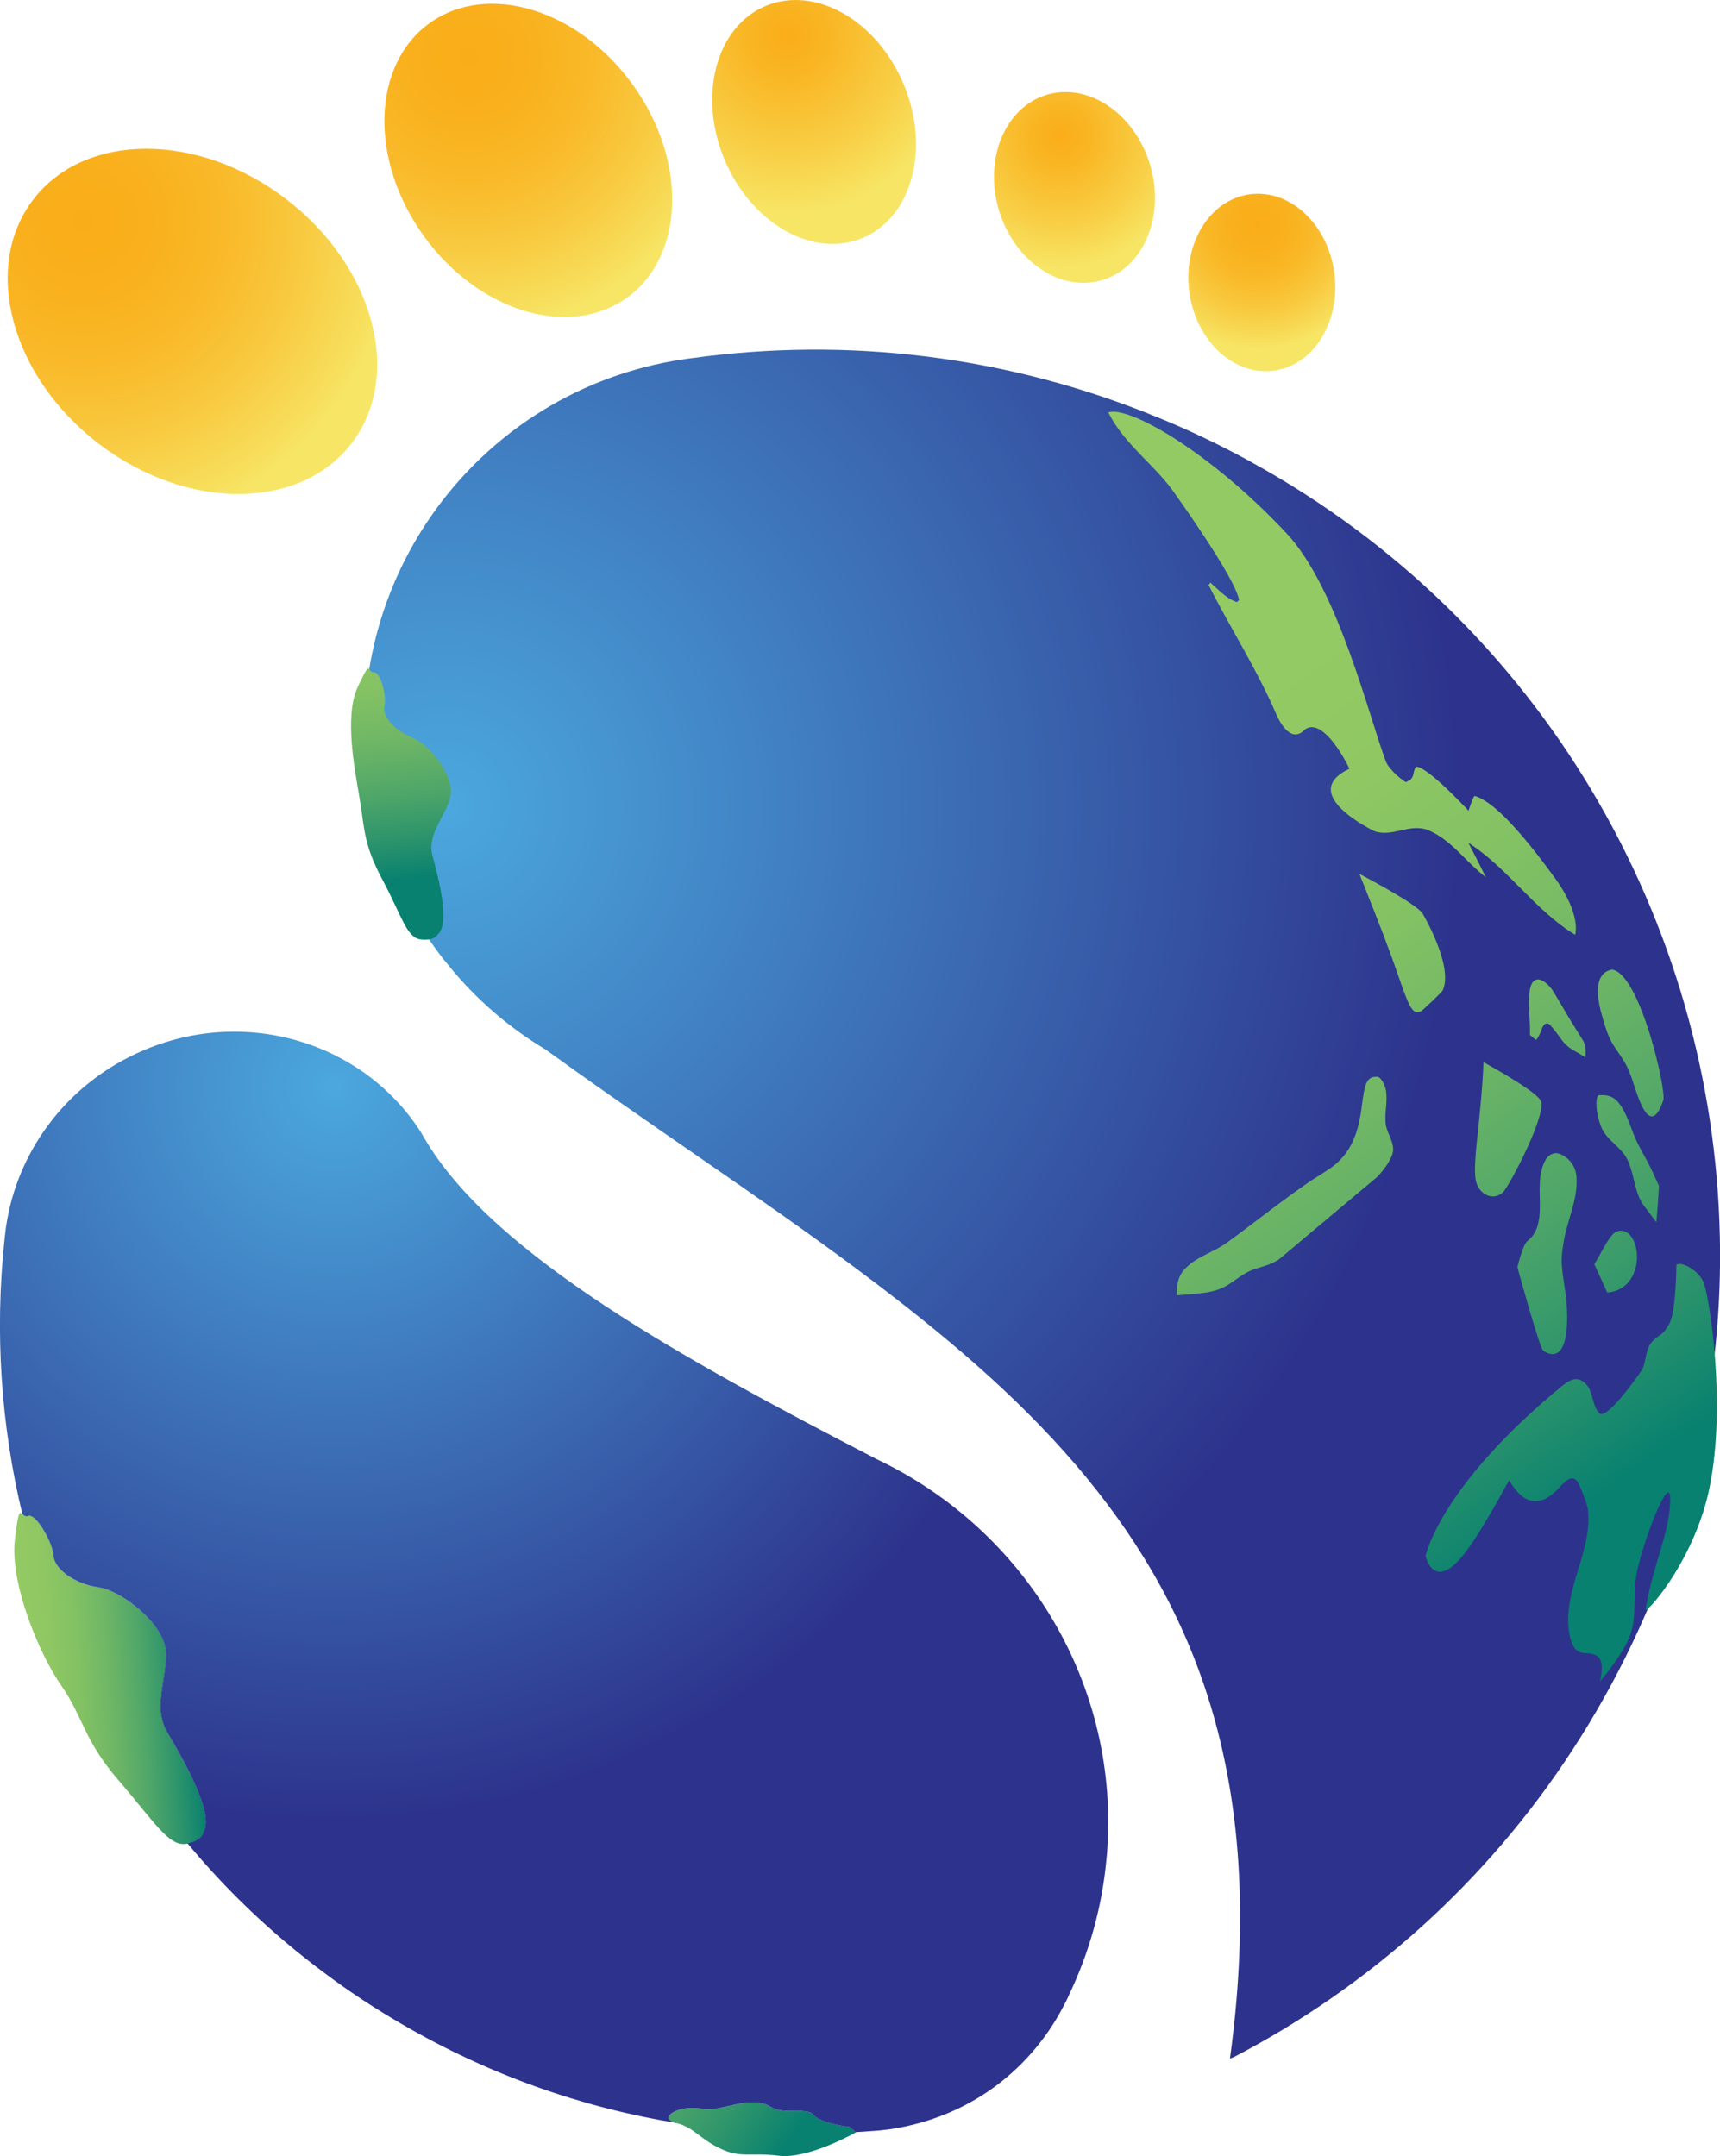 <?xml version="1.0" encoding="UTF-8"?>
<svg id="Layer_2" data-name="Layer 2" xmlns="http://www.w3.org/2000/svg" xmlns:xlink="http://www.w3.org/1999/xlink" viewBox="0 0 236.11 296">
  <defs>
    <style>
      .cls-1 {
        fill: url(#linear-gradient-2);
      }

      .cls-2 {
        fill: url(#radial-gradient-7);
      }

      .cls-3 {
        fill: url(#radial-gradient-8);
      }

      .cls-4 {
        fill: url(#radial-gradient-5);
      }

      .cls-5 {
        fill: url(#radial-gradient-4);
      }

      .cls-6 {
        fill: url(#radial-gradient-6);
      }

      .cls-7 {
        fill: url(#radial-gradient);
      }

      .cls-8 {
        fill: url(#radial-gradient-2);
      }

      .cls-9 {
        fill: url(#radial-gradient-3);
      }

      .cls-10 {
        fill: url(#linear-gradient-3);
      }

      .cls-11 {
        fill: url(#linear-gradient);
      }

      .cls-12 {
        fill: url(#linear-gradient-4);
      }

      .cls-13 {
        fill: url(#radial-gradient-9);
      }
    </style>
    <radialGradient id="radial-gradient" cx="61.04" cy="110.72" fx="61.04" fy="110.72" r="139.25" gradientUnits="userSpaceOnUse">
      <stop offset="0" stop-color="#4ba8de"/>
      <stop offset="1" stop-color="#2d338c"/>
    </radialGradient>
    <linearGradient id="linear-gradient" x1="-2456.94" y1="3206.12" x2="-2415.15" y2="3206.12" gradientTransform="translate(3485.41 1952.05) rotate(83.68) scale(.91 1)" gradientUnits="userSpaceOnUse">
      <stop offset="0" stop-color="#94ca63"/>
      <stop offset=".16" stop-color="#8fc763"/>
      <stop offset=".33" stop-color="#82c164"/>
      <stop offset=".51" stop-color="#6db566"/>
      <stop offset=".69" stop-color="#4fa669"/>
      <stop offset=".87" stop-color="#29926c"/>
      <stop offset="1" stop-color="#088170"/>
    </linearGradient>
    <linearGradient id="linear-gradient-2" x1="-582.07" y1="535.93" x2="-491.32" y2="611.68" gradientTransform="translate(858.24 -260.56) rotate(15.12)" xlink:href="#linear-gradient"/>
    <radialGradient id="radial-gradient-2" cx="409.09" cy="37.36" fx="409.09" fy="37.36" r="27.24" gradientTransform="translate(-401.94 204.27) rotate(-4.2)" xlink:href="#radial-gradient"/>
    <radialGradient id="radial-gradient-3" cx="492.34" cy="121.56" fx="492.34" fy="121.56" r="11.77" gradientTransform="translate(-401.94 204.27) rotate(-4.2)" xlink:href="#radial-gradient"/>
    <linearGradient id="linear-gradient-3" x1="460.12" y1="93.06" x2="502.14" y2="127.07" gradientTransform="translate(-401.94 204.27) rotate(-4.2)" xlink:href="#linear-gradient"/>
    <linearGradient id="linear-gradient-4" x1="402.15" y1="56.54" x2="425.69" y2="56.54" gradientTransform="translate(-401.94 204.27) rotate(-4.2)" xlink:href="#linear-gradient"/>
    <radialGradient id="radial-gradient-4" cx="450.62" cy="-22.14" fx="450.62" fy="-22.14" r="100.63" gradientTransform="translate(-401.94 204.27) rotate(-4.2)" xlink:href="#radial-gradient"/>
    <radialGradient id="radial-gradient-5" cx="11.4" cy="30.27" fx="11.4" fy="30.27" r="43.35" gradientTransform="translate(45.42 -3.66) rotate(52.59)" gradientUnits="userSpaceOnUse">
      <stop offset="0" stop-color="#faad18"/>
      <stop offset=".21" stop-color="#f9b01c"/>
      <stop offset=".45" stop-color="#f9b929"/>
      <stop offset=".69" stop-color="#f8c93f"/>
      <stop offset=".94" stop-color="#f7df5d"/>
      <stop offset="1" stop-color="#f7e666"/>
    </radialGradient>
    <radialGradient id="radial-gradient-6" cx="64.34" cy="7.87" fx="64.34" fy="7.87" r="37.51" gradientTransform="translate(26.46 -38.17) rotate(35.68)" xlink:href="#radial-gradient-5"/>
    <radialGradient id="radial-gradient-7" cx="108.1" cy="4.8" fx="108.1" fy="4.8" r="24.72" gradientTransform="translate(15.01 -41.65) rotate(22.59)" gradientUnits="userSpaceOnUse">
      <stop offset="0" stop-color="#faad18"/>
      <stop offset=".23" stop-color="#f9b624"/>
      <stop offset=".65" stop-color="#f8ce45"/>
      <stop offset="1" stop-color="#f7e666"/>
    </radialGradient>
    <radialGradient id="radial-gradient-8" cx="145.56" cy="18.61" fx="145.56" fy="18.61" r="18.42" gradientTransform="translate(13.42 -40.91) rotate(16.53)" gradientUnits="userSpaceOnUse">
      <stop offset="0" stop-color="#faad18"/>
      <stop offset=".23" stop-color="#f9b624"/>
      <stop offset=".65" stop-color="#f8ce45"/>
      <stop offset="1" stop-color="#f7e666"/>
    </radialGradient>
    <radialGradient id="radial-gradient-9" cx="172.63" cy="30.7" fx="172.63" fy="30.7" r="17.28" gradientTransform="translate(7.05 -23.64) rotate(7.97)" xlink:href="#radial-gradient-5"/>
  </defs>
  <g id="WTP_-_logomark" data-name="WTP - logomark">
    <g>
      <path class="cls-7" d="M236.09,169.81c.31,14.52-1.95,29.27-7,43.59-1.42,4.05-3.06,8.08-4.95,12.04-2.45,5.16-5.21,10.09-8.25,14.75-11.88,18.28-28.05,32.59-46.52,42.22-.16,.06-.34,.13-.53,.19,4.77-35.01-3.13-58.76-18.26-77.96-7.72-9.82-17.33-18.43-28.11-26.74-13.15-10.19-28.05-19.91-43.39-30.81-.66-.47-1.31-.93-1.97-1.42-.71-.5-1.42-1-2.14-1.52,0-.02-.02-.02-.02-.03-.02,0-.05-.02-.05-.03-5.08-3.05-9.61-6.95-13.33-11.56-.82-.98-1.6-2-2.32-3.05-.26-.37-.52-.74-.76-1.11-1.34-2.03-2.55-4.17-3.58-6.42-.32-.68-.63-1.37-.92-2.06-.81-1.92-1.48-3.9-2.06-5.93-.13-.5-.26-1-.39-1.5-.27-1.13-.52-2.29-.73-3.45-4.92-27.94,13.75-54.57,41.69-59.47,.56-.1,1.13-.19,1.69-.26,.06-.03,.13-.03,.21-.03,.18-.03,.35-.06,.53-.08h.05c21.1-2.92,43.15-.44,64.09,8.19,1.98,.81,3.97,1.68,5.93,2.61,2.32,1.1,4.58,2.26,6.8,3.48l.02,.02c39.9,21.94,63.38,63.13,64.27,106.33Z"/>
      <g>
        <path class="cls-11" d="M60.09,128.29c1.75-1.5,.09-7.83-.72-10.79-.81-2.95,1.8-5.42,2.46-8.1s-2.7-7.09-5.22-8.12c-2.51-1.03-4.17-3.02-3.84-4.36,.33-1.34-.52-4.72-1.47-4.62-.95,.1-.24-2.15-2.18,1.98-1.94,4.13-.35,11.66,.29,15.62,.67,4.16,.53,6.09,3.13,10.95,2.6,4.87,3.27,7.9,5.22,8.12,1.94,.22,2.32-.69,2.32-.69Z"/>
        <path class="cls-1" d="M233.94,176.25c-.15-.41-.37-.78-.64-1.1-.98-1.2-2.58-1.88-3.1-1.54l-.07-.02c-.15,7.86-1.05,8.17-1.31,8.68-.51,1.02-1.75,1.32-2.32,2.31-.63,1.05-.54,2.34-1.07,3.44-.03,.08-4.83,7.07-5.87,6-1.17-1.2-.73-3.24-2.19-4.32-.85-.61-1.68-.46-2.92,.56-16.71,13.71-18.75,23.26-18.75,23.34,0,.05,.83,3.81,3.76,1.36,1.24-1.03,3.02-3.17,7.71-11.76,2.51,4.41,5.15,2.97,6.92,.97,1.17-1.29,2.02-1.8,2.7-.31,.17,.39,1.08,2.44,1.19,3.42,.61,5.7-3.27,10.66-2.64,16.36,.36,3.2,1.59,3.27,2.25,3.31,1.98,.1,2.7,.66,2.07,3.87,1.09-1.34,3.36-4.15,4.15-6.44,.88-2.54,.37-5.22,.76-7.8,.59-4.03,4.66-14.76,4.7-10.83,.05,4.46-2.37,9-3.37,15.17-.02,.05,0,.09,.03,.09,.58,0,6.78-7.22,8.73-16.71,2.37-11.58-.03-26.1-.73-28.02Zm-20.48-55.69q-7.53-10.37-11.05-11.29-.19,.15-.83,2.03c-.34-.39-5.73-6.14-7.19-6.03-.61,.85-.03,1.58-1.39,2.1-.17,0-2.25-1.56-2.75-2.81-2.34-6.2-6.58-23.78-13.63-31.33-3.68-3.93-7.44-7.27-10.92-9.9l-.02-.02c-6.44-4.9-11.82-7.34-13.53-6.68,.05,.08,.08,.19,.14,.27,2.07,4.02,6.03,6.81,8.65,10.39,.08,.12,8.66,12,9.15,15.1-.08,.08-.22,.2-.32,.27-1.17-.42-1.8-1-3.63-2.68-.07,.1-.15,.25-.22,.36,3.02,5.98,6.68,11.63,9.31,17.8,.19,.42,1.8,4.02,3.75,2.15,1.51-1.44,3.92,.56,6.27,5.24-7.32,3.46,3.37,8.56,3.49,8.61,2.46,.8,4.85-1.17,7.31-.17,3.27,1.37,5.19,4.41,7.92,6.46-1.05-2.12-1.76-3.51-2.41-4.73,5.49,3.51,9.07,9.24,14.66,12.63,.02-.03,.9-2.71-2.76-7.78Zm-23.24,33.73c-.19-1.54,.31-3.08,.02-4.64-.2-1.07-.8-1.63-.8-1.63-.08-.09-.22-.17-.34-.19-1.49-.08-1.75,.88-2.14,3.87-.47,3.76-1.42,6.7-4.48,8.78-.92,.63-1.9,1.19-2.81,1.81-3.86,2.66-7.53,5.61-11.32,8.36-1.76,1.27-3.95,1.81-5.53,3.39-.08,.07-.19,.17-.25,.25-1.08,1.19-1.05,2.73-1.02,3.54,3.19-.25,4.39-.34,5.73-.81,1.66-.58,2.86-1.95,4.47-2.61,.98-.41,2.03-.58,2.98-1.05,.29-.14,.37-.19,.78-.42l13.54-11.36c2.05-2.19,2.19-3.46,2.19-3.7,.03-1.31-.86-2.34-1.03-3.59Zm24.17,19.31c-.03-.46-.07-1.14,.24-3,.47-3.03,2-5.85,1.78-9.02-.19-2.41-2.24-3.31-2.86-3.27-.37,.03-1.39,.15-1.93,2.32-.59,2.36,.05,4.78-.42,7.12-.34,1.64-1.07,2.25-1.56,2.66-.61,.51-1.34,3.54-1.34,3.56,0,.09,3.03,11.02,3.53,11.44,.03,.03,3.75,3.03,3.25-6.12-.1-1.92-.58-3.78-.68-5.7Zm6.93-40.5c-1.31,.22-2.64,1.37-1.61,5.58,.37,1.47,.85,2.97,1.22,3.78,.64,1.42,1.75,2.59,2.44,4.02,.83,1.75,1.19,3.68,2.05,5.42,.14,.25,.46,.88,.86,1.19,.73,.53,1.42-.17,2.05-2.05,.44-1.34-3.19-17.34-7.02-17.93Zm-26.05-7.71q-.95-1.32-8.66-5.42c3.12,7.81,4.09,10.37,5.48,14.39,.66,1.9,1.19,3.39,1.68,4.07,.41,.58,.81,.68,1.36,.36,.15-.08,2.8-2.56,2.93-2.85,1.49-3.34-2.75-10.48-2.78-10.54Zm16.31,25.92q-.19-1.17-7.93-5.49c-.17,3.81-.46,6.58-.98,11.53-.08,.93-.32,3.12-.12,4.51,.32,2.12,2.41,3.12,3.78,1.81,.78-.75,5.63-9.85,5.26-12.36Zm15.1,9.22c-.02-.05-.05-.12-.08-.17-.54-1.15-1.24-2.25-1.8-3.41-.83-1.66-1.24-3.51-2.27-5.09-.42-.63-1.14-1.7-3.05-1.49-.51,.12-.47,2.56,.41,4.54,.8,1.75,2.7,2.58,3.51,4.29,.88,1.83,.92,3.92,1.86,5.71,.03,.03,.07,.1,.08,.15q.15,.25,2.03,2.73c.27-2.93,.36-4.98,.36-4.98-.68-1.51-.93-2.05-1.05-2.29Zm-9.36-17.66c-.78-1.27-1.58-2.51-2.34-3.8q-1.78-3.05-1.92-3.22c-.24-.32-1.12-1.41-1.98-1.39-.86,.07-1.03,1.19-1.09,1.56-.27,2.02,.1,4.05,.03,6.07,.27,.22,.56,.46,.83,.68q.36-.32,.78-1.46c.08-.24,.36-.95,.88-.78q.37,.13,1.92,2.29c.27,.37,.61,.71,1,1,.7,.51,1.49,.85,2.19,1.34q.17-1.53-.31-2.29Zm6.12,26.41c-.49-.37-.95-.32-1.1-.32-.22,.03-.68,.1-1.22,.81-.9,1.19-1.46,2.56-2.27,3.78,.29,.61,1.03,2.22,1.78,3.9,4.64-.37,4.95-6.54,2.81-8.17Z"/>
      </g>
      <g>
        <g>
          <g>
            <path class="cls-8" d="M22.98,237.88c2.08,3.53,6.46,11.13,4.97,13.62,0,0-.09,1.2-2.21,1.6-.01,0-.01,0-.01,0-8.3-9.94-14.69-21.19-19.04-33.13-1.43-3.97-2.65-8-3.61-12.09,.19,.17,.43,.41,.78,.26,1.07-.44,3.37,3.63,3.5,5.45,.12,1.84,2.84,3.85,6.18,4.35,3.34,.5,8.98,5.08,9.23,8.74,.26,3.66-1.86,7.66,.22,11.19Z"/>
            <path class="cls-9" d="M117.48,292.72c-8.15,.5-16.4,.09-24.58-1.25-.06-.02-.11-.03-.17-.04-2.58-.62,.58-2.58,3.72-1.89,2.41,.53,6.51-2.08,9.47-.23,1.73,1.08,4.91-.05,5.8,1.08,.89,1.14,4.93,1.64,4.93,1.64l.84,.7Z"/>
          </g>
          <g>
            <path class="cls-10" d="M117.5,292.74s-6.53,3.71-10.58,3.21c-4.03-.49-5.16,.39-8.08-1-2.83-1.35-3.51-2.83-5.95-3.48-.06-.02-.11-.03-.17-.04-2.58-.62,.58-2.58,3.72-1.89,2.41,.53,6.51-2.08,9.47-.23,1.73,1.08,4.91-.05,5.8,1.08,.89,1.14,4.93,1.64,4.93,1.64l.84,.7,.02,.02Z"/>
            <path class="cls-12" d="M27.95,251.5s-.09,1.2-2.21,1.6c-.08,.02-.16,.02-.25,.04-2.36,.34-4.44-3.19-9.23-8.74-4.8-5.55-4.82-8.67-7.89-13.06-3.06-4.39-7.02-14.03-6.33-19.96,.47-3.95,.64-3.89,1.01-3.53,0,0,.01,0,.01,.02,.19,.17,.43,.41,.78,.26,1.07-.44,3.37,3.63,3.5,5.45,.12,1.84,2.84,3.85,6.18,4.35,3.34,.5,8.98,5.08,9.23,8.74,.26,3.66-1.86,7.66,.22,11.19,2.08,3.53,6.46,11.13,4.97,13.62Z"/>
          </g>
        </g>
        <path class="cls-5" d="M151.92,254.88c-.58,6.77-2.38,13.16-5.17,18.98-.24,.57-.53,1.14-.83,1.69-2.35,4.49-5.77,8.42-10,11.38h-.01c-.07,.06-.16,.12-.24,.17-3.8,2.58-8.23,4.37-13.08,5.15-.43,.07-.87,.13-1.33,.17-.17,.03-.34,.05-.49,.06-.51,.05-1,.07-1.51,.11-.59,.04-1.18,.09-1.78,.12l-.84-.7s-4.04-.49-4.93-1.64c-.88-1.13-4.07,0-5.8-1.08-2.96-1.85-7.06,.76-9.47,.23-3.14-.69-6.3,1.26-3.72,1.89,.06,.02,.11,.03,.17,.04-12.97-2.11-25.79-6.6-37.81-13.62-3.77-2.19-7.36-4.56-10.77-7.14-6.99-5.22-13.18-11.13-18.57-17.62,2.12-.4,2.21-1.6,2.21-1.6,1.49-2.49-2.89-10.1-4.97-13.62-2.08-3.54,.04-7.53-.22-11.19-.25-3.66-5.89-8.24-9.23-8.74-3.34-.5-6.06-2.52-6.18-4.35-.12-1.82-2.43-5.89-3.5-5.45-.35,.15-.59-.09-.78-.26,0-.01-.01-.02-.01-.02-2.93-12.2-3.79-24.92-2.45-37.57l.02-.2c.07-.55,.13-1.13,.2-1.71,0-.01,0-.04,.02-.08,1.48-9.89,7.87-18.98,17.83-23.63,14.34-6.71,31.02-1.84,39.1,10.79,0,.02,.01,.03,.03,.05,.24,.43,.49,.88,.77,1.3,.04,.06,.08,.13,.11,.19,9.55,15.45,34.74,29.45,61.6,43.31,.02,0,.05,.02,.07,.04,20.35,9.66,33.58,31.01,31.57,54.52Z"/>
      </g>
      <g>
        <ellipse class="cls-4" cx="26.42" cy="44.13" rx="21.15" ry="27.52" transform="translate(-24.69 38.3) rotate(-52.59)"/>
        <ellipse class="cls-6" cx="72.52" cy="22.02" rx="17.71" ry="23.21" transform="translate(.77 46.43) rotate(-35.68)"/>
        <ellipse class="cls-2" cx="111.76" cy="16.74" rx="13.34" ry="17.26" transform="translate(2.14 44.22) rotate(-22.59)"/>
        <ellipse class="cls-3" cx="147.49" cy="25.73" rx="10.83" ry="13.28" transform="translate(-1.22 43.03) rotate(-16.53)"/>
        <ellipse class="cls-13" cx="173.21" cy="38.78" rx="10.04" ry="12.22" transform="translate(-3.7 24.39) rotate(-7.97)"/>
      </g>
    </g>
  </g>
</svg>